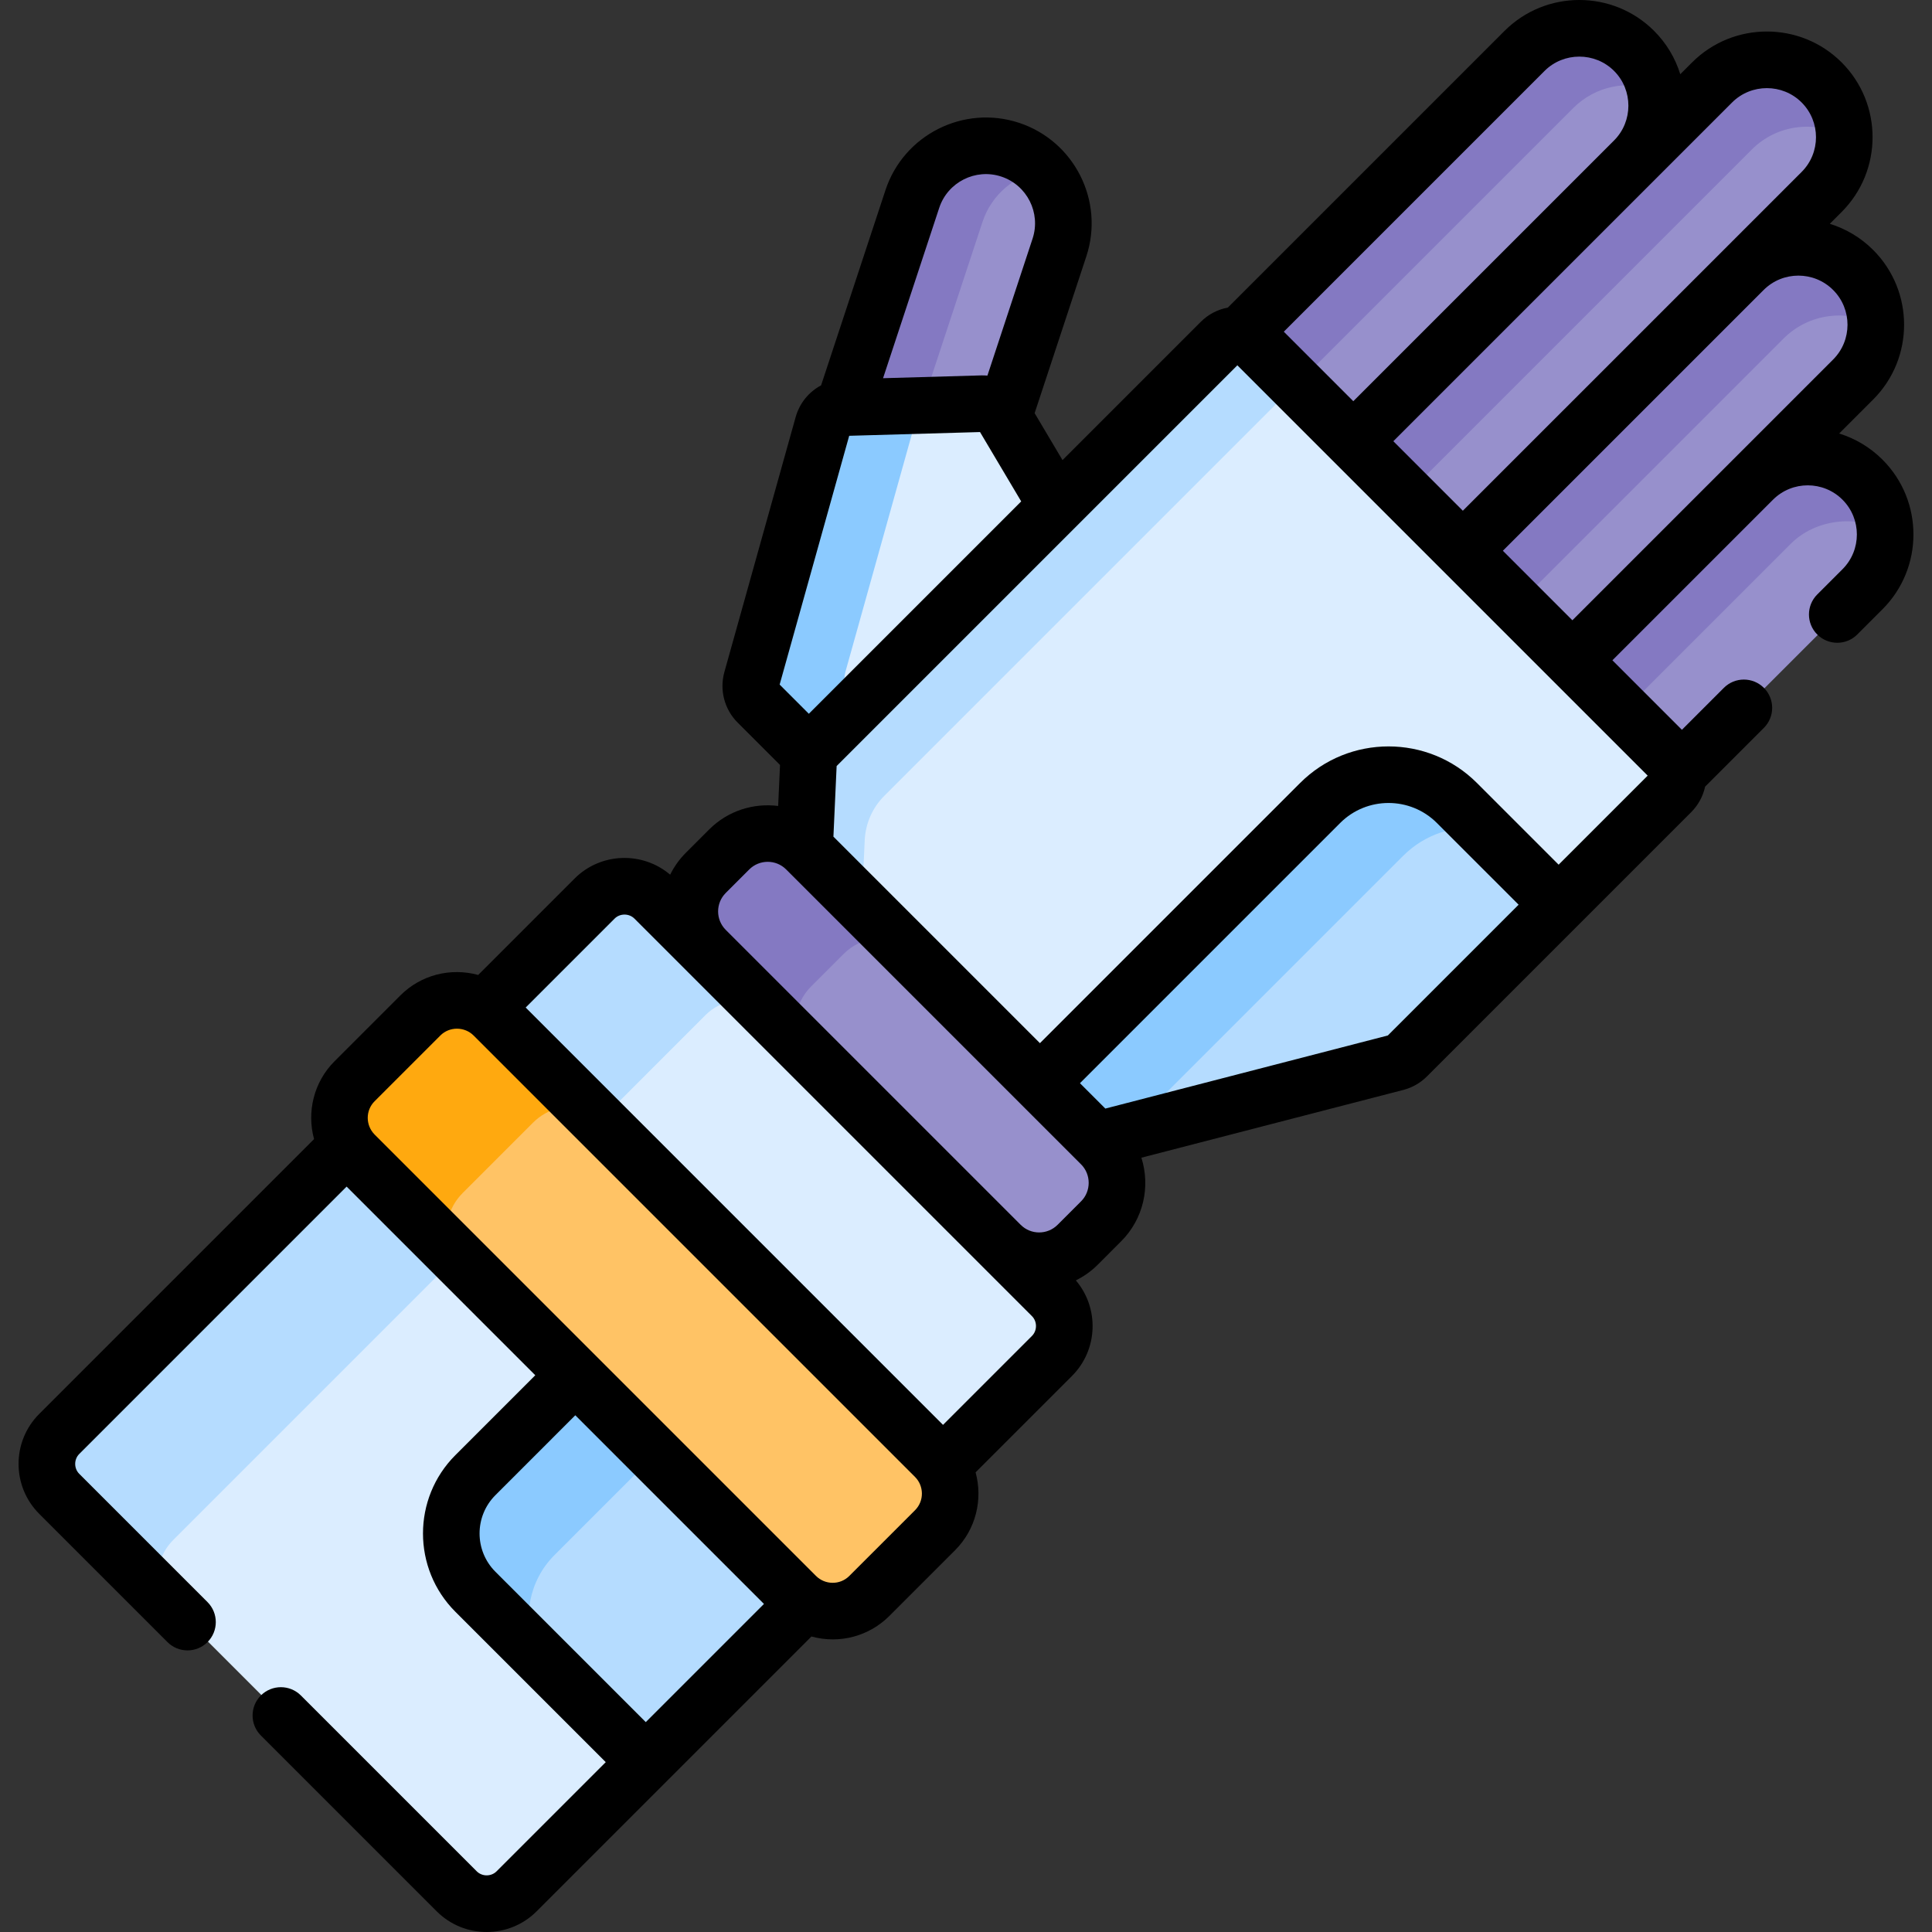 <svg id="Capa_1" enable-background="new 0 0 512.014 512.014" height="512" viewBox="0 0 512.014 512.014" width="512" xmlns="http://www.w3.org/2000/svg"><rect x="0" y="0" width="512.014" height="512.014" fill="#333333" stroke="none"/><g><g><path d="m499.787 140.617-2.474-3.691s-14.065-5.201-22.815 3.691-43.962 41.684-43.962 41.684l-.441 6.303 13.042 12.562c1.094 1.094 1.668 2.498 1.774 3.929l48.938-48.939c4.251-4.251 6.215-9.941 5.938-15.539z" fill="#9790cc"/><path d="m474.571 144.128c6.552-6.552 17.196-7.716 25.216-3.511-.243-4.914-2.207-9.757-5.938-13.489-7.983-7.983-22.045-7.983-30.028 0l-47.861 47.861 14.135 13.615z" fill="#8479c2"/><path d="m489.031 36.234-3.867-5.058s-11.917-3.05-21.417 5.058-91.708 89.067-91.708 89.067l.189 6.356 15.097 15.097 95.691-95.691c4.073-4.074 6.072-9.46 6.015-14.829z" fill="#9790cc"/><path d="m464.287 39.599c6.676-6.677 16.875-7.785 24.745-3.364-.055-5.221-2.054-10.425-6.015-14.386-8.034-8.034-21.18-8.034-29.213 0l-95.691 95.691 14.117 14.117z" fill="#8479c2"/><path d="m494.748 83.411s-13.25-5.794-22.75 2.735-70.583 68.726-70.583 68.726l-.649 5.738 15.287 15.286 75.17-75.171c4.022-4.022 6.053-9.304 6.09-14.58z" fill="#9790cc"/><path d="m472.695 89.698c6.669-6.669 16.796-7.852 24.618-3.552.037-5.301-1.94-10.596-5.941-14.597-7.983-7.983-21.112-7.916-29.176.148l-75.171 75.171 14.25 14.25z" fill="#8479c2"/><path d="m436.498 21.426s-14.167-.75-20.333 3.5c-6.167 4.25-72.125 71.75-72.125 71.75l-.644 5.501 15.132 15.132 74.726-74.725c5.058-5.058 6.927-12.134 5.62-18.674z" fill="#9790cc"/><path d="m416.976 28.598c5.904-5.904 14.557-7.459 21.898-4.688-.765-3.826-2.612-7.47-5.559-10.416-7.983-7.983-21.073-7.955-29.089.061l-75.674 75.674c1.33.16 2.62.723 3.639 1.742l11.206 11.206z" fill="#8479c2"/><path d="m275.706 44.367c-7.147 1.496-13.352 6.634-15.792 14.031l-16.526 50.115 19.026-.421 2.875 2.295s1.185.368.967 0l14.771-44.793c2.546-7.721.191-15.916-5.321-21.227z" fill="#9790cc"/><path d="m260.374 58.827c2.449-7.426 8.798-12.522 16.032-13.783-2.258-2.392-5.116-4.274-8.444-5.371-10.722-3.536-22.386 2.344-25.922 13.065l-18.243 55.322.951.865 19.246-.426z" fill="#8479c2"/><path d="m266.038 110.02c-1.151-1.938-3.262-3.1-5.515-3.036l-17.352.496c-.121.274-.23.556-.313.851l-19.428 69.5c-.621 2.221.004 4.603 1.634 6.234l4.58 4.58h1.594l49.077-49.302v-5.276z" fill="#dbedff"/><path d="m225.616 184.193c-1.585-1.585-2.192-3.902-1.589-6.061l18.89-67.575c.354-1.264 1.09-2.339 2.057-3.129l-20.835.595c-2.718.078-5.069 1.915-5.801 4.534l-18.89 67.575c-.604 2.159.004 4.476 1.589 6.061l13.576 13.576h5.551l10.49-10.538z" fill="#8bcaff"/><path d="m443.136 201.166-100.252-100.252-109.68 109.68c-3.177 3.177-5.052 7.427-5.256 11.916l-.724 15.924 48.632 48.632 10.059-2.39 82.5-74.5 36.75 29.586h8.154l29.817-29.817c2.425-2.425 2.425-6.355 0-8.779z" fill="#dbedff"/><g><path d="m228.395 239.575.768-16.885c.202-4.441 2.057-8.647 5.201-11.791l109.253-109.253-11.051-11.05c-2.424-2.424-6.355-2.424-8.779 0l-109.174 109.173-1.009 22.186c-.079 1.743.578 3.438 1.812 4.672l12.979 12.979c.001-.01 0-.021 0-.031z" fill="#b5dcff"/></g><path d="m279.041 343.493-78.573-78.573c-4.717-1.567-10.133-.503-13.87 3.234l-31.918 31.917 87.984 88.392h7.266l29.111-29.111c4.362-4.36 4.362-11.497 0-15.859z" fill="#dbedff"/><path d="m187.013 268.972c4.007-4.007 9.999-4.873 14.881-2.626l-28.203-28.203c-4.361-4.361-11.498-4.361-15.859 0l-29.111 29.111-2.056 4.672 28.631 28.763z" fill="#b5dcff"/><path d="m171.142 458.509-46.811-52.333 28.667-31-.28-10.71-3.387-11.457-25.781-24.408-79.247 79.247c-3.363 3.363-4.686 8.011-3.998 12.398l80.991 80.991c4.361 4.361 11.498 4.362 15.859 0l34.239-34.239z" fill="#dbedff"/><path d="m45.893 408.137 78.622-78.622-27.351-25.894h-4.811l-76.407 76.407c-4.361 4.361-4.361 11.498 0 15.859l26.523 26.523c-1.554-4.868-.421-10.428 3.424-14.273z" fill="#b5dcff"/><path d="m175.016 382.212-29.062 29.062c-6.534 6.534-8.537 15.937-6.039 24.247l31.479 31.479 42.168-42.168v-4.03z" fill="#b5dcff"/><path d="m146.949 412.123 28.504-28.504h.968l-19.132-19.153h-4.571l-26.479 26.479c-8.497 8.497-8.497 22.402 0 30.899l15.453 15.453c-3.262-8.432-1.519-18.398 5.257-25.174z" fill="#8bcaff"/><path d="m392.424 218.868c-7.469-.713-15.186 1.774-20.906 7.494l-74.076 74.076 72.831-18.844c1.073-.277 2.051-.837 2.835-1.62l40.211-40.211z" fill="#b5dcff"/><path d="m371.869 226.802c5.782-5.782 13.638-8.216 21.173-7.317l-6.684-6.683c-10.007-10.007-26.232-10.007-36.239 0l-74.264 74.264 12.551 12.552c1.555 1.555 3.816 2.171 5.944 1.62l4.158-1.076z" fill="#8bcaff"/><path d="m248.057 386.11-93.005-93.005c-4.866-1.133-10.198.175-13.972 3.949l-18.926 18.926c-3.774 3.774-5.082 9.106-3.949 13.972l93.005 93.005c5.343 5.343 14.087 5.343 19.43 0l17.417-17.417c5.343-5.343 5.343-14.087 0-19.43z" fill="#ffc365"/><path d="m122.608 316.178 18.669-18.67c3.895-3.894 9.473-5.134 14.446-3.732l-24.648-24.648c-5.343-5.343-14.087-5.343-19.43 0l-17.417 17.417c-5.343 5.343-5.343 14.087 0 19.43l24.648 24.648c-1.402-4.973-.163-10.551 3.732-14.445z" fill="#ffa90f"/><path d="m293.069 302.279-53.572-53.572c-5.508-2.151-12.028-1.024-16.458 3.407l-8.756 8.756c-4.43 4.43-5.558 10.951-3.407 16.458l53.572 53.572c5.607 5.607 14.783 5.607 20.39 0l8.23-8.23c5.608-5.608 5.608-14.784.001-20.391z" fill="#9790cc"/><path d="m215.016 261.362 8.515-8.515c4.694-4.694 11.805-5.587 17.422-2.684l-26.048-26.048c-5.607-5.607-14.783-5.607-20.39 0l-8.23 8.23c-5.607 5.607-5.607 14.783 0 20.39l26.048 26.048c-2.904-5.616-2.012-12.727 2.683-17.421z" fill="#8479c2"/></g><path d="m10.39 401.191 33.996 33.997c2.929 2.927 7.677 2.929 10.607 0 2.929-2.93 2.929-7.678 0-10.606l-33.996-33.998c-1.424-1.423-1.424-3.828 0-5.251l70.863-70.864 49.998 49.997-21.175 21.175c-11.442 11.443-11.442 30.063 0 41.507l39.852 39.852-28.935 28.935c-1.422 1.425-3.828 1.424-5.252-.001l-46.605-46.604c-2.929-2.928-7.677-2.928-10.607 0-2.929 2.93-2.929 7.678 0 10.607l46.605 46.604c7.297 7.295 19.168 7.298 26.467.001 7.478-7.478 66.391-66.391 72.841-72.841 7.548 2.061 15.334-.134 20.641-5.441l17.419-17.418c5.582-5.583 7.385-13.522 5.441-20.643l25.544-25.544c6.931-6.932 7.264-17.986 1.026-25.331 2.082-1.03 4.039-2.392 5.771-4.123l6.229-6.23c5.914-5.913 7.804-14.463 5.37-22.159l69.408-17.958c2.369-.612 4.535-1.852 6.262-3.579 9.818-9.819 60.287-60.288 70.026-70.027 1.886-1.885 3.146-4.225 3.696-6.771l15.577-15.577c2.929-2.93 2.929-7.678 0-10.607-2.93-2.928-7.678-2.928-10.607 0l-11.116 11.116-18.42-18.42 42.576-42.576c5.082-5.061 13.33-5.053 18.402.018 5.079 5.078 5.079 13.343 0 18.421l-6.692 6.692c-2.929 2.93-2.929 7.678 0 10.607 2.93 2.928 7.678 2.928 10.607 0l6.692-6.692c10.927-10.928 10.927-28.708 0-39.636-3.324-3.323-7.283-5.629-11.489-6.931l9.011-9.012c10.927-10.928 10.927-28.708-.001-39.636-3.324-3.323-7.283-5.629-11.489-6.931l3.135-3.135c10.927-10.928 10.927-28.708 0-39.635-10.922-10.92-28.714-10.922-39.636 0l-3.132 3.132c-1.324-4.296-3.676-8.227-6.935-11.485-10.919-10.92-28.712-10.92-39.635.001l-73.324 73.324c-2.703.499-5.191 1.793-7.175 3.778l-36.646 36.646-7.389-12.444 13.701-41.551c4.84-14.675-3.162-30.553-17.839-35.394-14.665-4.834-30.556 3.169-35.394 17.84l-17.063 51.742c-3.224 1.716-5.701 4.692-6.739 8.406l-18.892 67.575c-1.33 4.76.015 9.888 3.509 13.383l11.238 11.238-.494 10.865c-6.495-.82-13.288 1.236-18.266 6.212l-6.23 6.23c-1.731 1.731-3.093 3.689-4.123 5.77-7.345-6.236-18.399-5.903-25.33 1.026l-25.547 25.547c-7.332-1.992-15.158-.042-20.639 5.439l-17.418 17.418c-5.582 5.583-7.385 13.523-5.44 20.644l-72.84 72.84c-7.295 7.297-7.295 19.168 0 26.466zm120.901 15.349c-5.595-5.595-5.595-14.697 0-20.292l21.175-21.176 49.998 49.999-31.321 31.321zm161.644-122.749-6.726-6.726 68.961-68.96c7.065-7.068 18.564-7.069 25.632 0l21.657 21.656-34.66 34.659zm192.88-216.937c5.079 5.078 5.079 13.343 0 18.421-16.21 16.21-53.48 53.48-69.107 69.107l-18.421-18.421 69.107-69.107c5.078-5.08 13.343-5.08 18.421 0zm-26.775-49.703c5.058-5.058 13.363-5.059 18.421.001 5.079 5.078 5.079 13.342 0 18.421-14.427 14.426-81.314 81.313-89.781 89.78l-18.421-18.421c8.012-8.011 75.634-75.634 89.781-89.781zm-49.703-8.353c5.057-5.059 13.362-5.06 18.422 0 5.057 5.057 5.059 13.36.001 18.419l-69.109 69.109-18.42-18.42zm-81.413 78.015c15.927 15.927-17.355-17.354 108.742 108.743l-23.6 23.599-21.656-21.657c-12.915-12.913-33.93-12.915-46.847 0l-68.96 68.96-54.732-54.733.851-18.709c4.388-4.388 95.49-95.491 106.202-106.203zm-79.013-41.726c2.242-6.802 9.609-10.546 16.449-8.292 6.821 2.25 10.541 9.63 8.291 16.451l-11.967 36.291c-.053-.005-.108-.001-.162-.005-.485-.039-.973-.059-1.466-.046l-26.032.744zm-23.859 60.406c7.721-.221 25.442-.727 34.672-.991l10.914 18.382c-3.516 3.516 15.024-15.024-56.278 56.279l-7.739-7.739zm-32.717 121.157 6.229-6.23c2.699-2.697 7.087-2.699 9.784 0 7.714 7.714 68.77 68.771 78.163 78.164 2.68 2.678 2.682 7.103 0 9.782l-6.23 6.23c-2.697 2.699-7.086 2.699-9.783 0l-78.163-78.163c-2.698-2.698-2.698-7.086 0-9.783zm-29.453 6.796c1.422-1.424 3.83-1.424 5.252 0 35.214 35.214 70.299 70.299 105.351 105.351 1.424 1.423 1.424 3.829 0 5.252l-23.567 23.568-110.604-110.604zm-63.605 48.403 17.419-17.418c2.458-2.46 6.462-2.367 8.822.001l116.982 116.982c2.379 2.379 2.473 6.349.001 8.822l-17.419 17.417c-2.493 2.495-6.472 2.358-8.822 0-13.183-13.183-103.09-103.09-116.982-116.982-.01-.01-.018-.021-.028-.031-2.378-2.426-2.411-6.353.027-8.791z"/></g></svg>